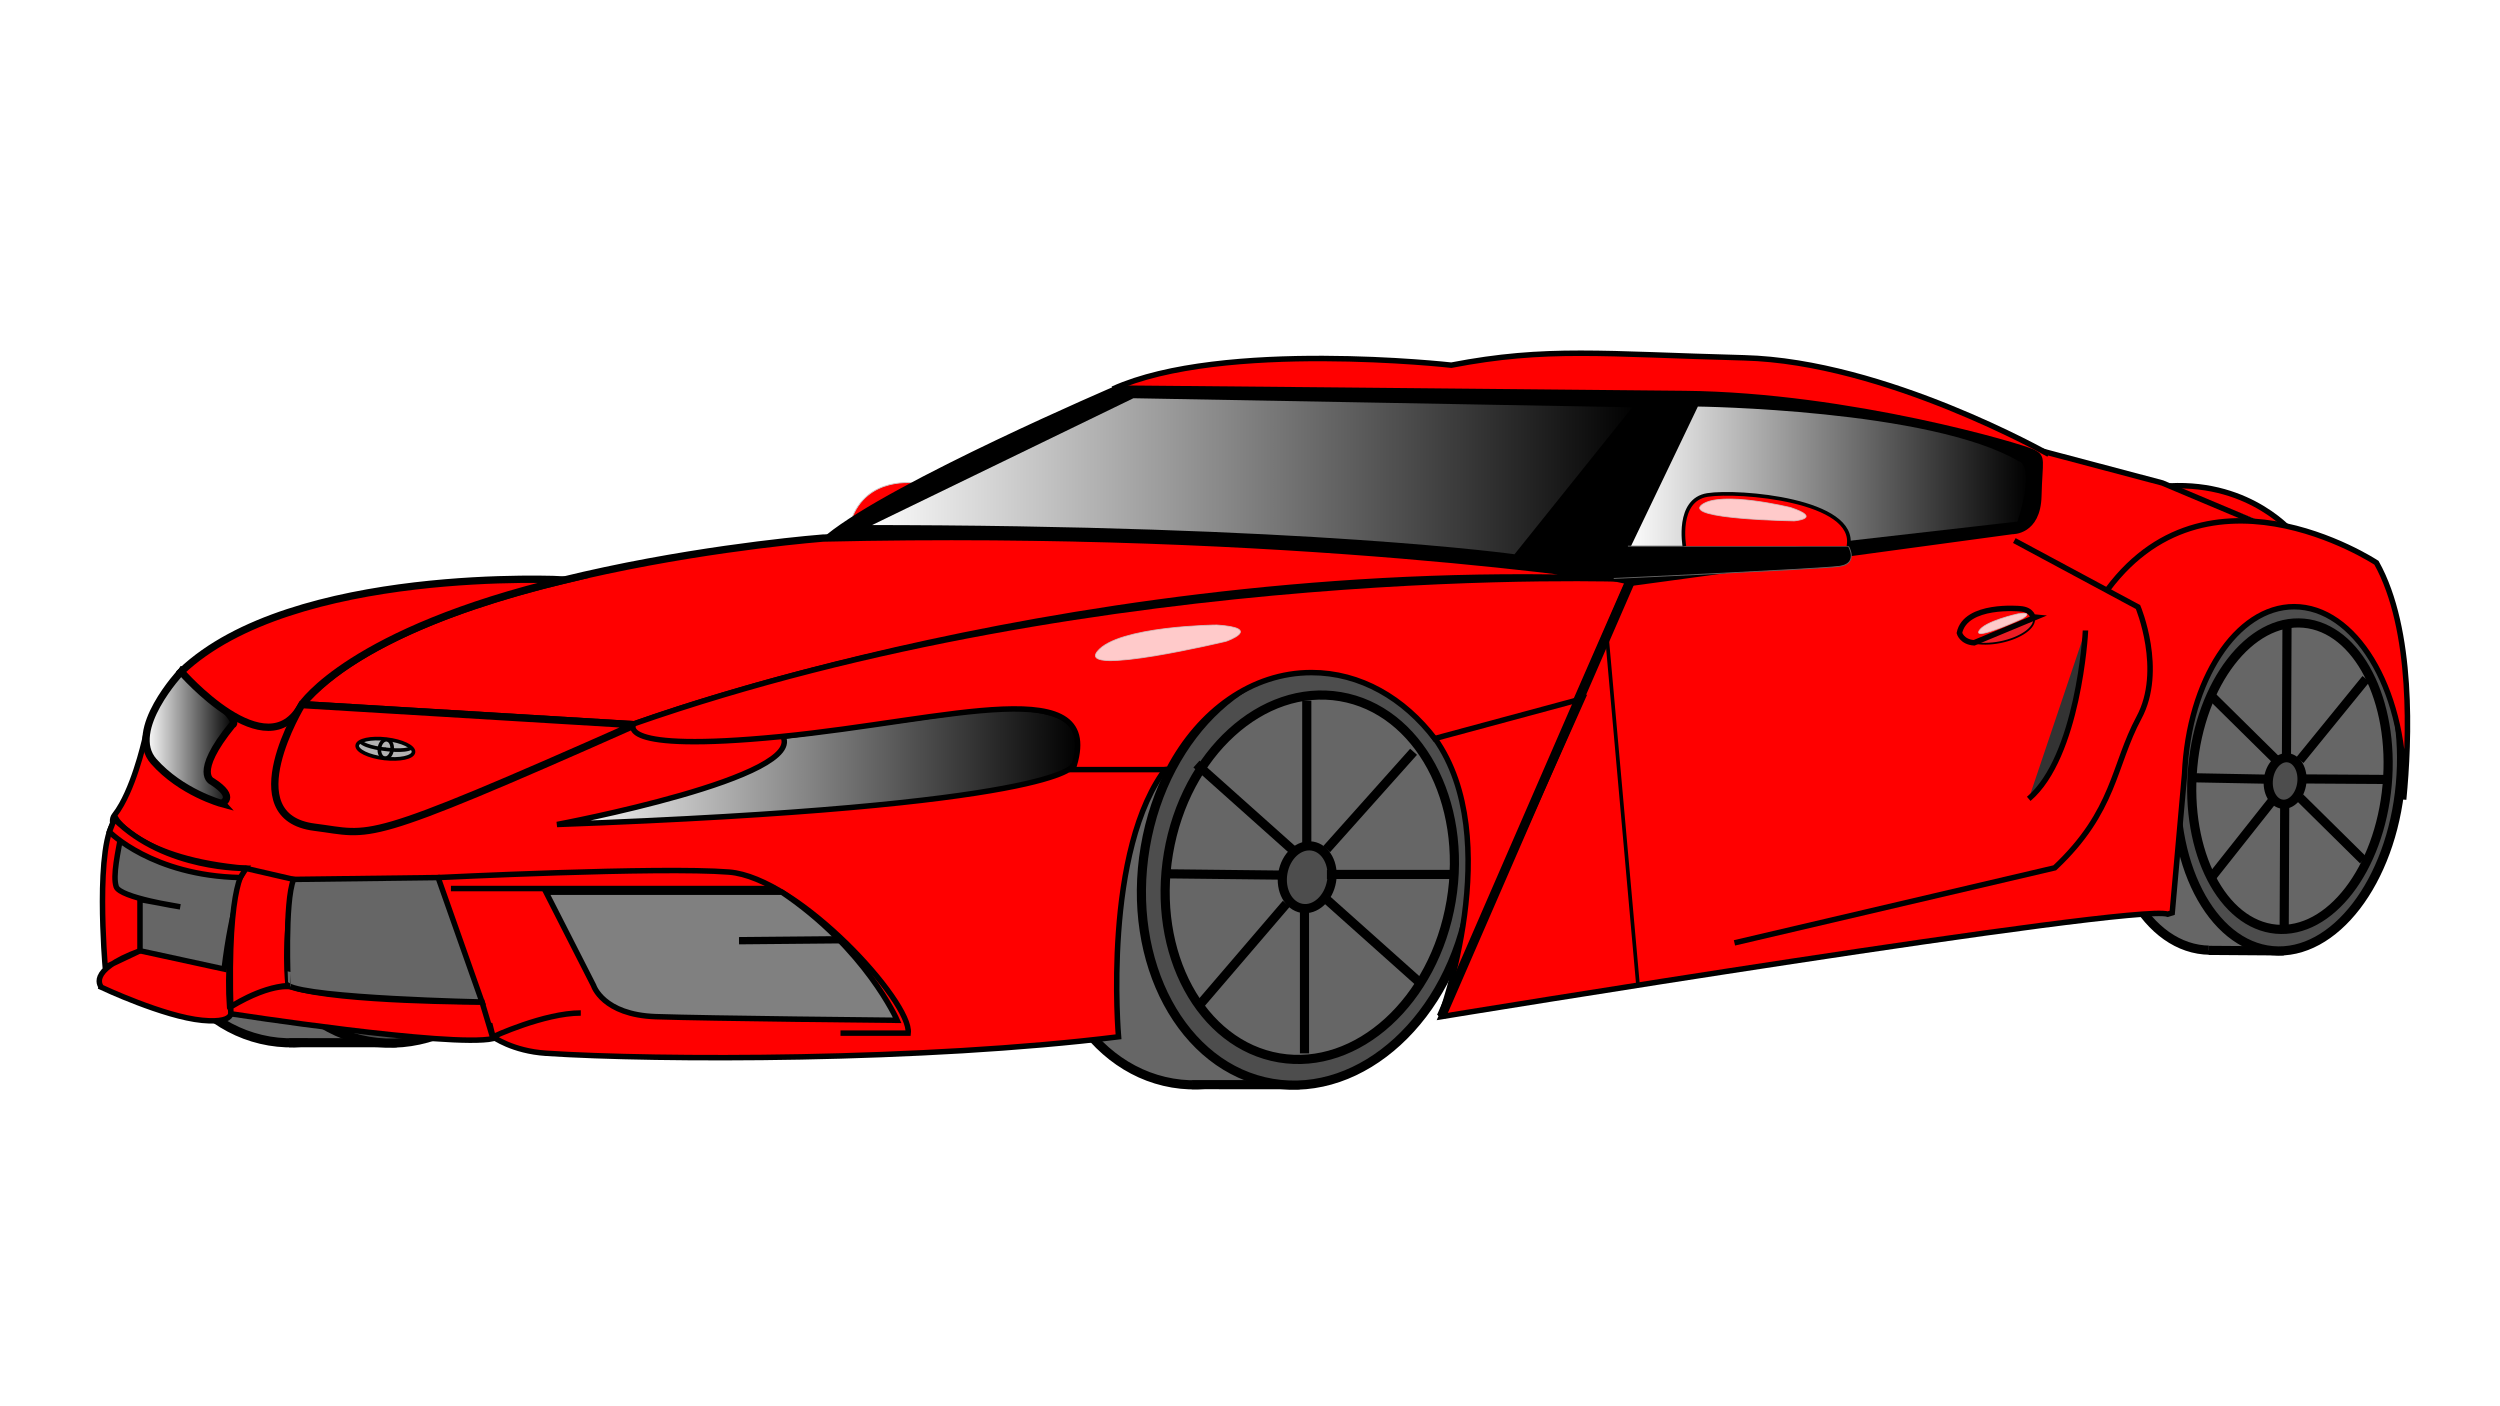 <?xml version="1.0" encoding="utf-8"?>
<!-- Generator: Adobe Illustrator 24.0.0, SVG Export Plug-In . SVG Version: 6.00 Build 0)  -->
<svg version="1.1" id="Layer_1" xmlns="http://www.w3.org/2000/svg" xmlns:xlink="http://www.w3.org/1999/xlink" x="0px" y="0px"
	 viewBox="0 0 1366 768" style="enable-background:new 0 0 1366 768;" xml:space="preserve">
<style type="text/css">
	.st0{fill:#666666;stroke:#000000;stroke-width:5;stroke-miterlimit:10;}
	.st1{fill:#666666;stroke:#000000;stroke-width:5;stroke-miterlimit:10;}
	.st2{fill:#4D4D4D;stroke:#000000;stroke-width:5;stroke-miterlimit:10;}
	.st3{fill:#666666;stroke:#000000;stroke-width:5;stroke-miterlimit:10;}
	.st4{fill:#4D4D4D;stroke:#000000;stroke-width:5;stroke-miterlimit:10;}
	.st5{fill:#666666;stroke:#000000;stroke-width:5;stroke-miterlimit:10;}
	.st6{fill:#4D4D4D;stroke:#000000;stroke-width:5;stroke-miterlimit:10;}
	.st7{fill:none;stroke:#000000;stroke-width:5;stroke-miterlimit:10;}
	.st8{fill:#FF0000;stroke:#CCCCCC;stroke-width:0.5;stroke-miterlimit:10;}
	.st9{fill:#FF0000;stroke:#000000;stroke-width:3;stroke-miterlimit:10;}
	.st10{fill:#FF0000;}
	.st11{fill:none;stroke:#000000;stroke-width:3;stroke-miterlimit:10;}
	.st12{fill:url(#SVGID_1_);stroke:#000000;stroke-width:2;stroke-miterlimit:10;}
	.st13{fill:url(#SVGID_2_);stroke:#000000;stroke-width:4;stroke-miterlimit:10;}
	.st14{fill:#FF0000;stroke:#000000;stroke-width:4;stroke-miterlimit:10;}
	.st15{fill:#B3B3B3;stroke:#000000;stroke-width:2;stroke-miterlimit:10;}
	.st16{fill:none;stroke:#000000;stroke-width:2;stroke-miterlimit:10;}
	.st17{fill:none;stroke:#000000;stroke-width:2;stroke-miterlimit:10;}
	.st18{fill:#666666;stroke:#000000;stroke-width:3;stroke-miterlimit:10;}
	.st19{fill:#808080;stroke:#000000;stroke-width:3;stroke-miterlimit:10;}
	.st20{fill:none;stroke:#000000;stroke-width:4;stroke-miterlimit:10;}
	.st21{stroke:#000000;stroke-width:3;stroke-miterlimit:10;}
	.st22{fill:url(#SVGID_3_);stroke:#000000;stroke-width:3;stroke-miterlimit:10;}
	.st23{fill:url(#SVGID_4_);stroke:#000000;stroke-width:3;stroke-miterlimit:10;}
	.st24{fill:#333333;stroke:#000000;stroke-width:3;stroke-miterlimit:10;}
	.st25{fill:#ED1C24;stroke:#000000;stroke-width:1;stroke-miterlimit:10;}
	.st26{opacity:0.79;fill:#FFFFFF;stroke:#CCCCCC;stroke-width:0.5;stroke-miterlimit:10;enable-background:new    ;}
	.st27{stroke:#666666;stroke-width:0.5;stroke-miterlimit:10;}
	.st28{fill:#FF0000;stroke:#000000;stroke-width:2;stroke-miterlimit:10;}
</style>
<g id="wheels">
	<g>
		<polyline class="st0" points="722.14,363.57 668.43,363.53 722.31,430.77 		"/>
		
			<ellipse transform="matrix(0.167 -0.986 0.986 0.167 78.542 1048.79)" class="st1" cx="659.7" cy="477.93" rx="115.25" ry="90"/>
		<polyline class="st0" points="651.32,592.65 705.03,592.68 651.15,525.44 		"/>
		
			<ellipse transform="matrix(0.167 -0.986 0.986 0.167 124.227 1102.347)" class="st2" cx="714.23" cy="477.68" rx="115.66" ry="90"/>
		
			<ellipse transform="matrix(0.167 -0.986 0.986 0.167 123.785 1104.686)" class="st1" cx="715.39" cy="479.12" rx="100.09" ry="78.33"/>
	</g>
	<g>
		<polyline class="st0" points="228.75,340.63 175.04,340.6 228.92,407.84 		"/>
		
			<ellipse transform="matrix(0.167 -0.986 0.986 0.167 -310.013 543.182)" class="st1" cx="166.32" cy="454.99" rx="115.25" ry="90"/>
		<polyline class="st0" points="157.93,569.71 211.64,569.75 157.76,502.51 		"/>
		
			<ellipse transform="matrix(0.167 -0.986 0.986 0.167 -264.322 596.75)" class="st2" cx="220.86" cy="454.74" rx="115.66" ry="90"/>
		
			<ellipse transform="matrix(0.167 -0.986 0.986 0.167 -264.764 599.089)" class="st1" cx="222.02" cy="456.17" rx="100.09" ry="78.33"/>
	</g>
	
		<ellipse transform="matrix(0.167 -0.986 0.986 0.167 122.62 1103.3)" class="st2" cx="713.99" cy="479.11" rx="17.24" ry="13.49"/>
	<g>
		<polyline class="st0" points="1255.74,326.85 1219.28,326.58 1255.61,383.4 		"/>
		
			<ellipse transform="matrix(0.09 -0.996 0.996 0.09 682.645 1592.791)" class="st3" cx="1212.93" cy="422.84" rx="96.65" ry="61.29"/>
		<polyline class="st0" points="1206.86,519.29 1243.32,519.55 1206.99,462.74 		"/>
		
			<ellipse transform="matrix(0.091 -0.996 0.996 0.091 715.671 1629.357)" class="st4" cx="1249.99" cy="422.81" rx="96.99" ry="61.29"/>
		
			<ellipse transform="matrix(0.09 -0.996 0.996 0.09 716.322 1631.767)" class="st5" cx="1250.83" cy="424.02" rx="83.93" ry="53.34"/>
		
			<ellipse transform="matrix(0.123 -0.992 0.992 0.123 671.908 1613.52)" class="st6" cx="1249.24" cy="426.44" rx="12.77" ry="9.18"/>
		<line class="st7" x1="1249.32" y1="414.42" x2="1249.62" y2="340.99"/>
		<line class="st7" x1="1256.74" y1="425.59" x2="1304.87" y2="425.9"/>
		<line class="st7" x1="1248.37" y1="437.9" x2="1248.08" y2="507.73"/>
		<line class="st7" x1="1239.44" y1="425.75" x2="1196.66" y2="424.94"/>
		<line class="st7" x1="1256.68" y1="415.33" x2="1292.8" y2="370.96"/>
		<line class="st7" x1="1256.7" y1="435.84" x2="1291.27" y2="469.97"/>
		<line class="st7" x1="1241.65" y1="437.38" x2="1208.72" y2="478.96"/>
		<line class="st7" x1="1208.55" y1="380.51" x2="1245.59" y2="417.08"/>
	</g>
</g>
<g id="body">
	<path class="st8" d="M500.63,263.98c0,0-27.27-4.47-35.66,20.52"/>
	<path class="st9" d="M1078.92,293.18l67.58,36.32c0,0,14.5,34.5,0.5,60.5s-13,51-46,82l-175,41"/>
	<path class="st9" d="M1185.5,265.52c45-2.31,68.01,26.48,68.01,26.48"/>
	<polyline class="st9" points="1231.59,284.96 1181.5,263.89 1114,246 889.5,317.31 800.06,527.96 	"/>
	<path class="st9" d="M1298.5,307.5c0,0-97-64-152,22L813.31,497.71L787.5,555.5c0,0,379-62,397-56l2.4-0.76l6.76-75.94
		c2.25-51.04,28.18-91.3,59.84-91.3c33.14,0,60,44.1,60,98.5c0,2.31-0.05,4.6-0.15,6.87C1316.54,404.28,1318.88,344.04,1298.5,307.5
		z"/>
	
		<rect x="813.81" y="474.79" transform="matrix(0.381 -0.924 0.924 0.381 54.939 1083.86)" class="st10" width="47" height="52.19"/>
	<line class="st11" x1="1111" y1="281" x2="1114" y2="251"/>
	
		<linearGradient id="SVGID_1_" gradientUnits="userSpaceOnUse" x1="304" y1="350.313" x2="589.808" y2="350.313" gradientTransform="matrix(1 0 0 -1 0 770)">
		<stop  offset="0" style="stop-color:#FFFFFF"/>
		<stop  offset="1" style="stop-color:#000000"/>
	</linearGradient>
	<path class="st12" d="M304,452c0,0,6-5,19-7s36,0,104-42l100.5-13.83c0,0,80.5-13.17,58.5,31.83C586,421,588,440,304,452z"/>
	<path class="st9" d="M317.34,553.5c-19.99,0-47.97,13-47.97,13s10.65,7.8,28.98,9c61.14,4,206.13,4.27,312.81-9
		c0,0-8.99-103,26.98-148h-51.97c0,0-7,22-281.83,32c0,0,138.92-26,122.93-49c-15.99-23-327.8-36-327.8-36L79.78,401
		c0,0-4.82,23.35-13.39,38.57c-1.22,2.17-2.53,4.18-3.9,5.93c-10.99,14,73.96,89,73.96,89l131.35,25.75l1.57,6.25"/>
	
		<linearGradient id="SVGID_2_" gradientUnits="userSpaceOnUse" x1="79.783" y1="367" x2="127.708" y2="367" gradientTransform="matrix(1 0 0 -1 0 770)">
		<stop  offset="0" style="stop-color:#FFFFFF"/>
		<stop  offset="1" style="stop-color:#000000"/>
	</linearGradient>
	<path class="st13" d="M115.96,427c0,0-10.99-4,10.99-31c0,0,8-1-27.98-29c0,0-29.98,32-14.99,49s36.98,23,36.98,23
		S129.95,436,115.96,427z"/>
	<path class="st14" d="M449.76,294c0,0-221.87,17-284.83,91l181.89,11c0,0,246.85-92,542.68-79C889.5,317,706.61,288,449.76,294z"/>
	<path class="st14" d="M308.6,316.85c0,0-148.66-7.85-209.63,50.15c0,0,11.74,13.5,25.86,22.5s30.61,13.5,40.1-4.5
		C164.93,385,191.42,344.7,308.6,316.85z"/>
	<path class="st14" d="M164.93,385c0,0-37.54,61.43,7,67c31.98,4,23.99,11,174.9-56L164.93,385z"/>
	<path class="st9" d="M346.33,395.5c0,0-11.99,16,79.95,7s178.89-37,159.9,18h49.97l2.49-0.28c16.73-31.77,45.4-52.72,77.96-52.72
		c26.57,0,50.55,13.94,67.56,36.33l2.9-0.33l73.43-19.5L890,316.5C890,316.5,604.17,305.5,346.33,395.5z"/>
	<path class="st9" d="M787.06,555.5c0,0,35.98-97-3-152l80.53-21.74L787.06,555.5z"/>
	<g>
		
			<ellipse transform="matrix(0.118 -0.993 0.993 0.118 -220.642 569.96)" class="st15" cx="210.59" cy="409.21" rx="5.3" ry="15.48"/>
		<path class="st16" d="M210.57,409.39c0,0-10.48-0.93-13.52-4.12"/>
		<path class="st16" d="M210.14,409.34c0,0,10.83,1.6,14.66-0.71"/>
		
			<ellipse transform="matrix(0.118 -0.993 0.993 0.118 -220.428 570.256)" class="st17" cx="210.77" cy="409.2" rx="5.09" ry="3.48"/>
	</g>
	<g>
		<path class="st9" d="M76.49,519.5l-18.99,9c0,0-6-69,6-81c0,0,12.99,22,70.96,27c0,0-11.99,36-8.99,76c0,0,6,9-14.99,7
			s-54.97-18-54.97-18S46.5,530.5,76.49,519.5z"/>
		<path class="st18" d="M122.46,529.5l-45.97-10v-28l21.99,4c0,0-32.98-5-34.98-11c-2-6,1-19,3-30c0,0,29.98,22,67.96,20
			C134.45,474.5,126.46,495.5,122.46,529.5z"/>
	</g>
	<path class="st9" d="M125.46,550.5c0,0,15.99-11,31.98-12c0,0-3-21,3-58l-25.98-6c0,0-10.6,3.86-8.3,79.43
		c0,0,120.23,18.57,143.22,13.57l-6-20c0,0-77.95,0-102.94-8C160.44,539.5,150.44,535.5,125.46,550.5z"/>
	<path class="st18" d="M160.44,480.5l78.95-1l23.99,68c0,0-93.94-2-105.94-9C157.44,538.5,155.44,492.5,160.44,480.5z"/>
	<path class="st18" d="M160.44,582.5"/>
	<path class="st9" d="M239.39,479.5c0,0,120.93-6,158.9-3s99.94,71,97.94,88h-36.98"/>
	<line class="st11" x1="423.84" y1="485.5" x2="246.39" y2="485.5"/>
	<path class="st19" d="M298.35,487.5l25.98,51c0,0,5,16,33.98,17s131.92,2,131.92,2s-17-39-62.97-70H298.35z"/>
	<path class="st9" d="M66.49,439.5"/>
	<path class="st9" d="M160.44,475.5"/>
	<path class="st9" d="M59.77,454.5c0,0,23.4,24,71.53,25l3.15-5c0,0-43.97,1-71.96-27L59.77,454.5z"/>
	<line class="st20" x1="458.47" y1="513.49" x2="403.79" y2="514"/>
	<g>
		<path class="st9" d="M1119.43,248.24c0,0-89.43-50.72-166.43-52.73s-108-6.02-160,4.02c0,0-125-14.06-185,13.05"/>
		<path class="st21" d="M892.5,318.5l207-28.11c0,0,14,0.56,14.5-19.3s2.5-21.04-3-23.97s-100.3-31.15-190.4-32.09
			s-310.1-2.96-310.1-2.96s-122,52.21-158,81.32C452.5,293.4,773.5,289.38,892.5,318.5z"/>
		
			<linearGradient id="SVGID_3_" gradientUnits="userSpaceOnUse" x1="470" y1="509.735" x2="895" y2="509.735" gradientTransform="matrix(1 0 0 -1 0 770)">
			<stop  offset="0" style="stop-color:#FFFFFF"/>
			<stop  offset="1" style="stop-color:#000000"/>
		</linearGradient>
		<path class="st22" d="M470,288.38l148.97-72.29L895,221.11l-66.82,83.33C828.18,304.44,715.36,288.38,470,288.38z"/>
		
			<linearGradient id="SVGID_4_" gradientUnits="userSpaceOnUse" x1="888.275" y1="504.96" x2="1108.465" y2="504.96" gradientTransform="matrix(1 0 0 -1 0 770)">
			<stop  offset="0" style="stop-color:#FFFFFF"/>
			<stop  offset="1" style="stop-color:#000000"/>
		</linearGradient>
		<path class="st23" d="M889.5,298.42l37.28-77.8c0,0,128.3,1.49,177.01,30.11c0,0,10.71,1.51-0.29,35.64l-202,23.09
			C901.5,309.46,883.5,309.46,889.5,298.42z"/>
	</g>
	
		<rect x="819.98" y="394.19" transform="matrix(0.891 -0.454 0.454 0.891 -81.196 496.843)" class="st10" width="350.33" height="47"/>
	<line class="st7" x1="890.5" y1="318.5" x2="787.5" y2="555.5"/>
	<path class="st9" d="M1100.63,295.36l67.58,36.32c0,0,14.5,34.5,0.5,60.5s-13,51-46,82l-175,41"/>
	<path class="st24" d="M1139.5,344.5c0,2-4,69-31,92"/>
	<line class="st16" x1="877.72" y1="344.59" x2="895" y2="538.3"/>
	
		<ellipse transform="matrix(0.981 -0.196 0.196 0.981 -45.831 220.306)" class="st25" cx="1090.74" cy="341.83" rx="20.55" ry="9.2"/>
	<path class="st9" d="M1103.78,332.62c0,0-29.82-2.87-33.16,13.24c0,0,1.3,4.91,8.02,5.37l32.29-13.42
		C1110.92,337.81,1110.62,333.08,1103.78,332.62z"/>
	<path class="st26" d="M1102.74,335.39c0,0-18.65,4.07-21.44,9.43c-2.79,5.36,23.88-6.9,23.88-6.9S1111.74,334.11,1102.74,335.39z"
		/>
	<path class="st26" d="M664.85,341.5c0,0-54.1,0.51-65.25,14.44s70.35-5.55,70.35-5.55S690.53,343.24,664.85,341.5z"/>
	<path class="st27" d="M889.5,298.42h120.48c0,0,5.75,9.6-4.93,11.04s-123.3,6.61-123.3,6.61"/>
	<path class="st28" d="M920.34,298.42c0,0-4.51-25.26,12.61-27.96c17.12-2.7,81.97,2.76,77.03,27.96"/>
	<path class="st26" d="M978.46,277.36c0,0-38.1-9.44-48.55-1.55s50.47,8.8,50.47,8.8S996.17,283.25,978.46,277.36z"/>
	<line class="st7" x1="714.02" y1="462.81" x2="714.02" y2="382.85"/>
	<line class="st7" x1="725.03" y1="477.79" x2="795.93" y2="477.79"/>
	<line class="st7" x1="712.77" y1="494.45" x2="712.77" y2="575.56"/>
	<line class="st7" x1="699.53" y1="478.15" x2="636.5" y2="477.44"/>
	<line class="st7" x1="724.88" y1="463.97" x2="772.38" y2="410.78"/>
	<line class="st7" x1="725.03" y1="491.6" x2="776.17" y2="537.28"/>
	<line class="st7" x1="702.86" y1="493.81" x2="654.6" y2="550.11"/>
	<line class="st7" x1="653.74" y1="417.49" x2="708.55" y2="466.43"/>
</g>
</svg>
